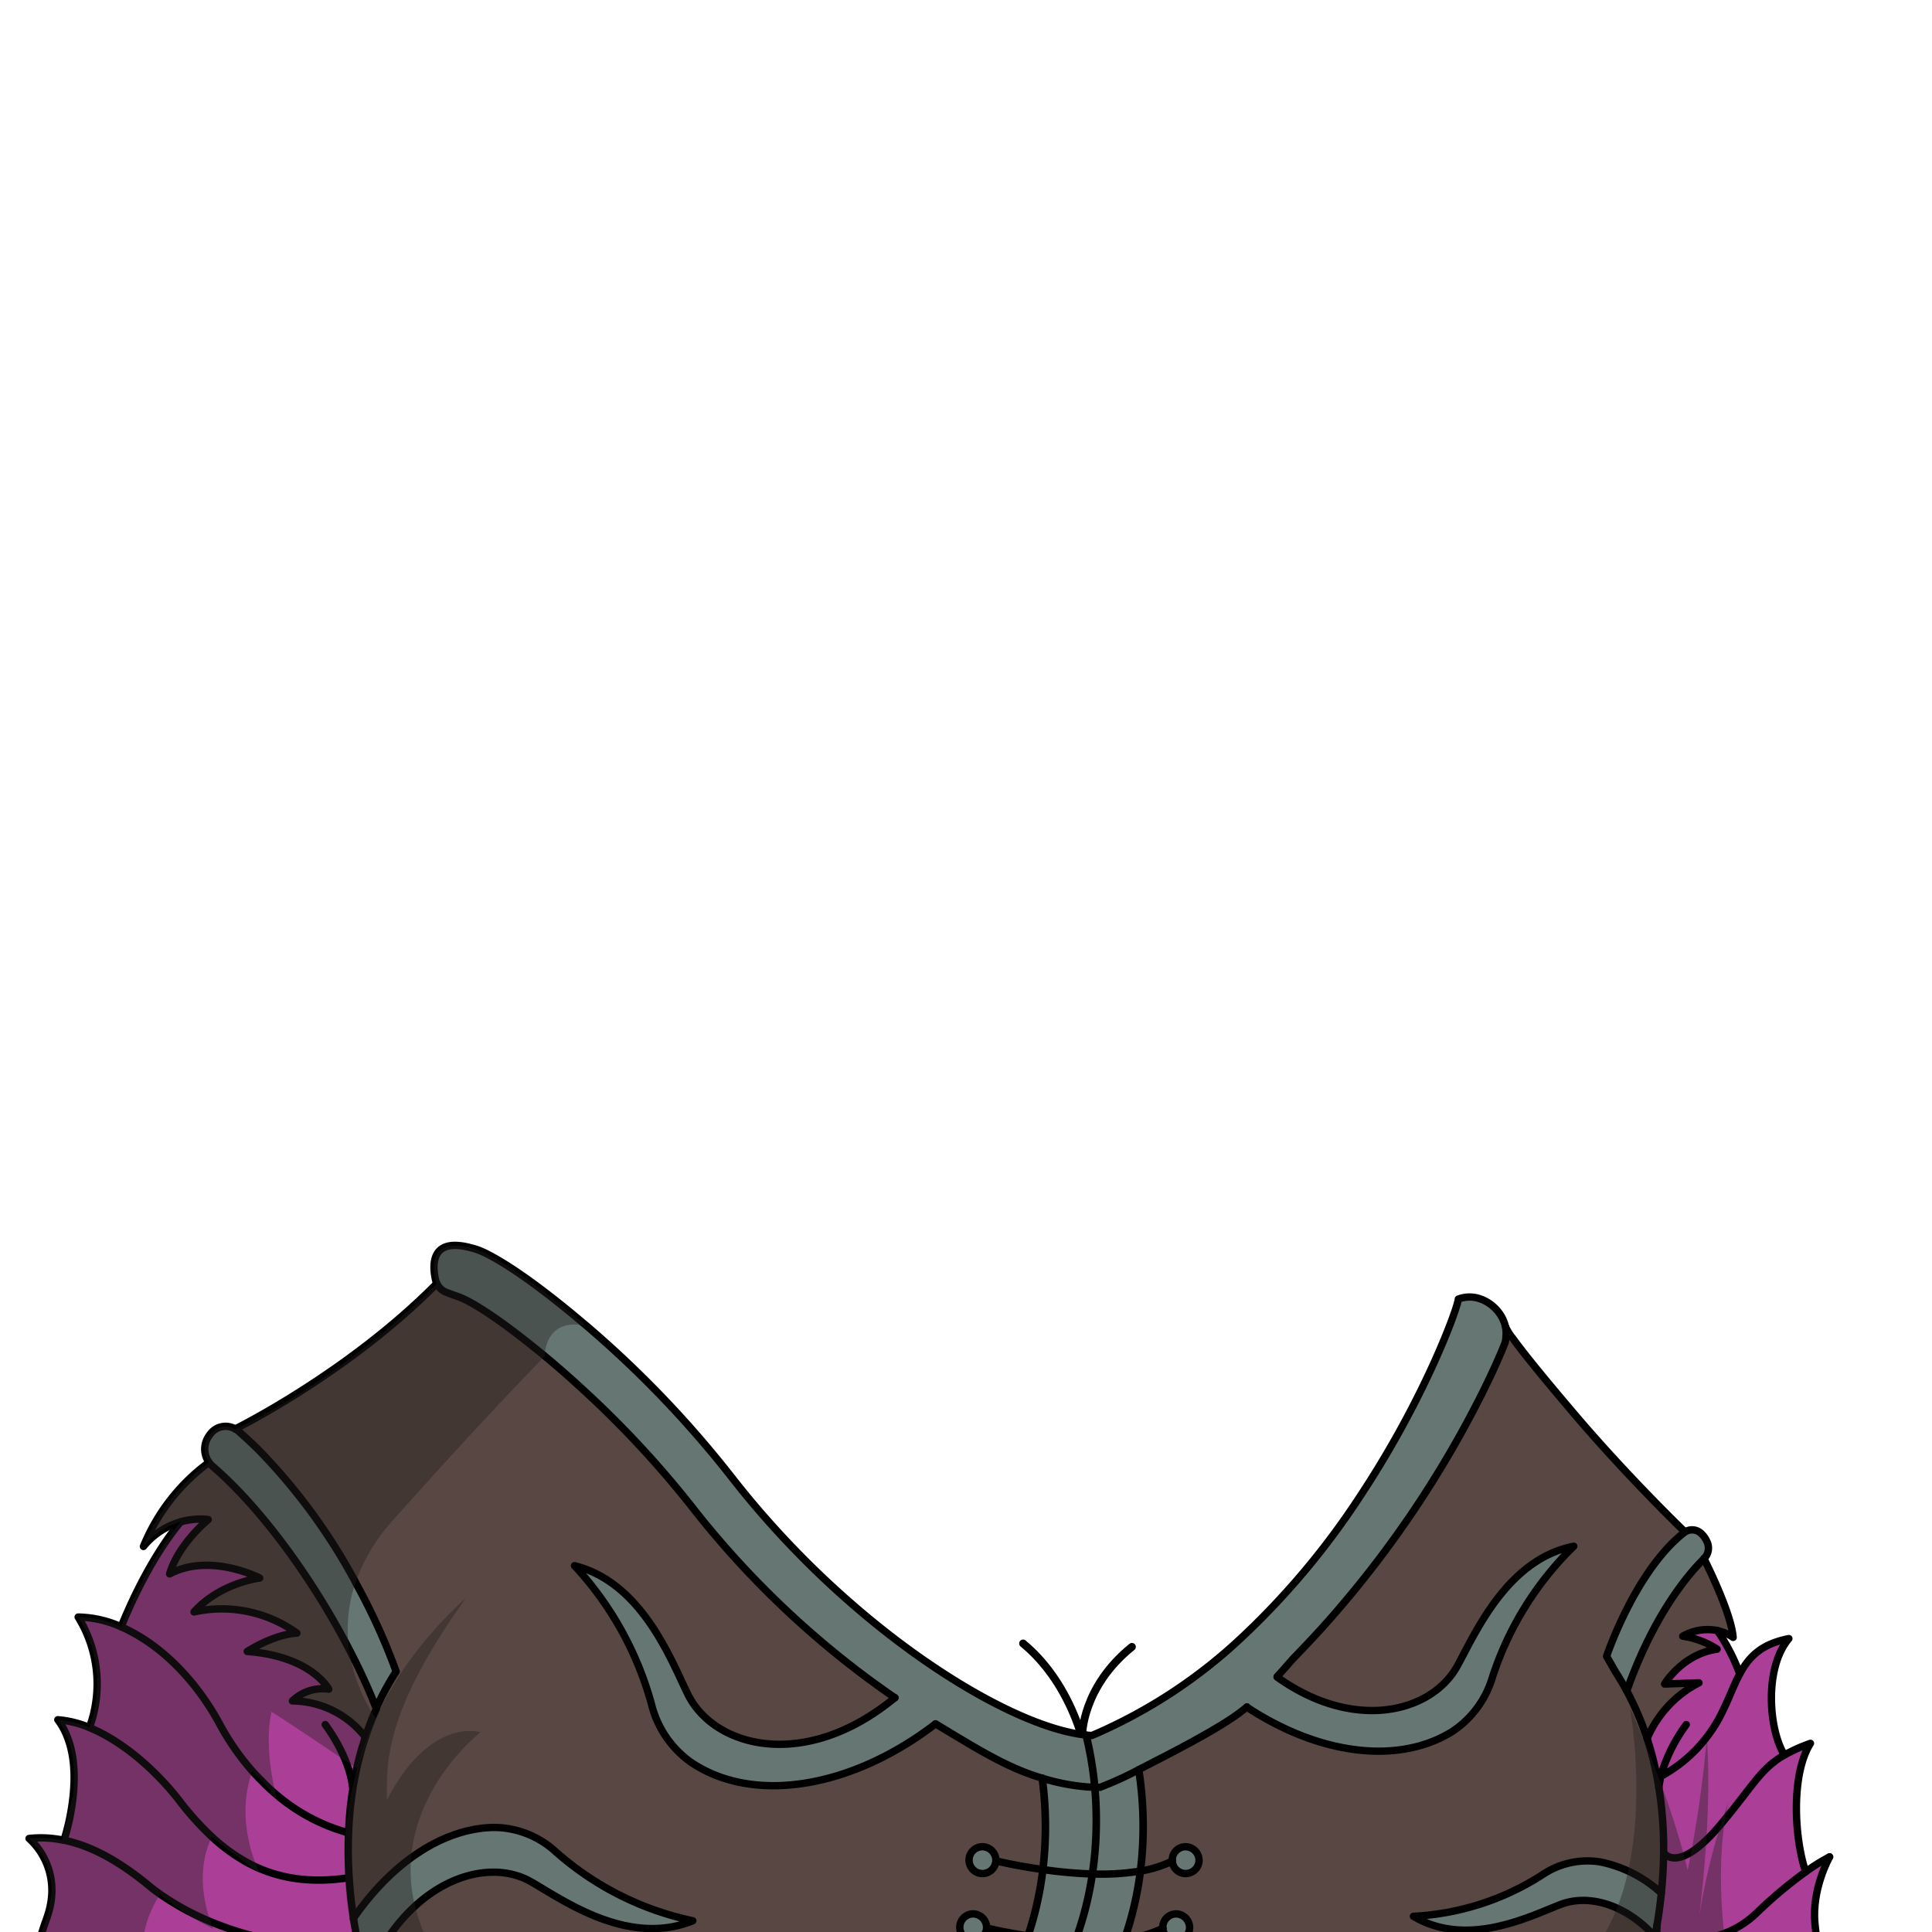 <svg xmlns="http://www.w3.org/2000/svg" viewBox="0 0 432 432">
  <defs>
    <style>.GUNDAN_TIGER_OUTFIT_TIGER_OUTFIT_34_cls-1{isolation:isolate;}.GUNDAN_TIGER_OUTFIT_TIGER_OUTFIT_34_cls-2,.GUNDAN_TIGER_OUTFIT_TIGER_OUTFIT_34_cls-6,.GUNDAN_TIGER_OUTFIT_TIGER_OUTFIT_34_cls-7,.GUNDAN_TIGER_OUTFIT_TIGER_OUTFIT_34_cls-8{fill:none;stroke:#000;stroke-linecap:round;stroke-linejoin:round;}.GUNDAN_TIGER_OUTFIT_TIGER_OUTFIT_34_cls-2{stroke-width:1.75px;}.GUNDAN_TIGER_OUTFIT_TIGER_OUTFIT_34_cls-3{fill:#667773;}.GUNDAN_TIGER_OUTFIT_TIGER_OUTFIT_34_cls-4{fill:#584742;}.GUNDAN_TIGER_OUTFIT_TIGER_OUTFIT_34_cls-5{fill:#ab3f97;}.GUNDAN_TIGER_OUTFIT_TIGER_OUTFIT_34_cls-6{stroke-width:1.65px;}.GUNDAN_TIGER_OUTFIT_TIGER_OUTFIT_34_cls-7{stroke-width:1.69px;}.GUNDAN_TIGER_OUTFIT_TIGER_OUTFIT_34_cls-8{stroke-width:1.64px;}.GUNDAN_TIGER_OUTFIT_TIGER_OUTFIT_34_cls-9{fill:#231f20;opacity:0.4;mix-blend-mode:multiply;}</style>
  </defs>
  <g class="GUNDAN_TIGER_OUTFIT_TIGER_OUTFIT_34_cls-1">
    <g id="outfit">
      <path class="GUNDAN_TIGER_OUTFIT_TIGER_OUTFIT_34_cls-2" d="M242,387.85s0-10.65,11.1-19.61" />
      <path class="GUNDAN_TIGER_OUTFIT_TIGER_OUTFIT_34_cls-2" d="M231.89,439.83l.07-.07c7.53-8.06,12.37-20.58,12.37-34.63,0-16-6.23-29.93-15.57-37.65" />
      <path class="GUNDAN_TIGER_OUTFIT_TIGER_OUTFIT_34_cls-3" d="M263.05,428a3.17,3.17,0,1,1-3,3.15A3.07,3.07,0,0,1,263.05,428Z" />
      <path class="GUNDAN_TIGER_OUTFIT_TIGER_OUTFIT_34_cls-3" d="M222.68,416.09a3,3,0,1,1-3-3.16A3.06,3.06,0,0,1,222.68,416.09Z" />
      <path class="GUNDAN_TIGER_OUTFIT_TIGER_OUTFIT_34_cls-3" d="M220.61,431.1a3,3,0,1,1-3-3.15A3.08,3.08,0,0,1,220.61,431.1Z" />
      <path class="GUNDAN_TIGER_OUTFIT_TIGER_OUTFIT_34_cls-3" d="M88.58,373.76a60.39,60.39,0,0,0-4.47,8.2c-.21-.53-.43-1.07-.64-1.62-1.52-3.72-3.34-7.64-5.42-11.6-7-13.49-16.81-27.66-26.7-37.36-1.28-1.27-2.57-2.45-3.85-3.55a4.66,4.66,0,0,1-.79-.88,5.07,5.07,0,0,1-.38-5.22,6.59,6.59,0,0,1,1.11-1.55,4.24,4.24,0,0,1,5.18-.65,3.8,3.8,0,0,1,.78.55c1.48,1.31,2.92,2.65,4.3,4a130.89,130.89,0,0,1,21.8,29.72A138.61,138.61,0,0,1,88.58,373.76Z" />
      <path class="GUNDAN_TIGER_OUTFIT_TIGER_OUTFIT_34_cls-3" d="M118.74,420.72c-10.43-5.94-28,.36-36.74,21.49a86,86,0,0,1-2.3-9.32c-.23-1.16-.46-2.41-.66-3.73v0c0-.05,0-.11,0-.16,8.63-12.52,20.07-20.18,31.4-20.38a20.59,20.59,0,0,1,13.9,5.47,67.15,67.15,0,0,0,30.62,15.4C140.37,435.35,125.75,424.71,118.74,420.72Z" />
      <path class="GUNDAN_TIGER_OUTFIT_TIGER_OUTFIT_34_cls-3" d="M265.13,412.93a3.17,3.17,0,1,1-3,3.16A3.07,3.07,0,0,1,265.13,412.93Z" />
      <path class="GUNDAN_TIGER_OUTFIT_TIGER_OUTFIT_34_cls-4" d="M387.56,366.12A10.28,10.28,0,0,0,384,364.6a11.18,11.18,0,0,0-7.73,1.26,18.75,18.75,0,0,1,7.68,2.9c-7.78,1.09-11.74,7.79-11.74,7.79l7.68-.27a24.89,24.89,0,0,0-11.58,12.45,65.32,65.32,0,0,0-4.55-10.65c6.12-17.38,14.08-26.45,17.29-29.6C381,348.48,387.16,360.54,387.56,366.12Z" />
      <path class="GUNDAN_TIGER_OUTFIT_TIGER_OUTFIT_34_cls-3" d="M381,348.48c-3.21,3.15-11.17,12.22-17.29,29.6-.72-1.33-1.49-2.65-2.33-3.95a2.85,2.85,0,0,0-.23-.37l-1.94-3.42s6.36-19,17.26-27.59a2.92,2.92,0,0,1,3.65-.06,5.32,5.32,0,0,1,1.52,2A3.34,3.34,0,0,1,381,348.48Z" />
      <path class="GUNDAN_TIGER_OUTFIT_TIGER_OUTFIT_34_cls-3" d="M371.48,423.32c-.36,3.63-.89,6.9-1.44,9.71-6.48-7.21-14.76-9.59-21.09-7.18-6.65,2.55-20.82,9.87-32.9,2.65a58.74,58.74,0,0,0,28.81-9.27,18,18,0,0,1,12.89-2.9A28.5,28.5,0,0,1,371.48,423.32Z" />
      <path class="GUNDAN_TIGER_OUTFIT_TIGER_OUTFIT_34_cls-5" d="M78.05,368.74c-7-13.49-16.81-27.66-26.7-37.36-1.28-1.27-2.57-2.45-3.85-3.55a4.66,4.66,0,0,1-.79-.88A43.86,43.86,0,0,0,32.06,345.8a16.71,16.71,0,0,1,8.32-5.5c-7.91,9.42-13.28,23.45-13.28,23.45a24.38,24.38,0,0,0-9.62-2.18A28.46,28.46,0,0,1,20,386.27a23.24,23.24,0,0,0-7.07-1.74c3.55,4.73,4,11.27,3.45,16.72a50,50,0,0,1-2.07,10.21l-.42-.07a24.9,24.9,0,0,0-7.44-.33,15.67,15.67,0,0,1,5.09,12.19,17.88,17.88,0,0,1-.68,4.2c-.17.58-.36,1.18-.58,1.79-3.22,8.78-2.7,13.59-2.7,13.59h74.6c-.05-.17-.11-.37-.19-.61l0-.13a87.76,87.76,0,0,1-2.26-9.2c-.23-1.16-.45-2.41-.65-3.72v0a.8.8,0,0,1,0-.15c-.44-2.76-.79-5.81-1-9.07a93.23,93.23,0,0,1-.14-10.1,82.14,82.14,0,0,1,1-10.13c0-.33.11-.66.17-1,.19-1.11.42-2.23.67-3.35q.61-2.83,1.51-5.69c.13-.43.28-.88.44-1.31.53-1.65,1.15-3.31,1.85-4.94.2-.47.42-1,.63-1.43-.21-.53-.43-1.07-.64-1.62C82,376.62,80.13,372.7,78.05,368.74Z" />
      <path class="GUNDAN_TIGER_OUTFIT_TIGER_OUTFIT_34_cls-5" d="M409.09,415.21a41.55,41.55,0,0,0-5.35,3.34c-2.66-8-3.2-22,1.07-28.73a35.93,35.93,0,0,0-5.88,2.64c-3.48-5.63-4.54-19.44,1-26-6.14,1.21-8.86,4-10.95,7.84a42.46,42.46,0,0,0-5-9.68,11.18,11.18,0,0,0-7.73,1.26,18.75,18.75,0,0,1,7.68,2.9c-7.78,1.09-11.74,7.79-11.74,7.79l7.68-.27a24.89,24.89,0,0,0-11.58,12.45h0a71.44,71.44,0,0,1,2.62,10.94A85.15,85.15,0,0,1,372,414.25c0,3.19-.22,6.24-.51,9.07-.36,3.63-.89,6.9-1.44,9.71.14.15.27.31.39.46-.05,3,0,7.31.77,9.34l36.32.1s-.92-5-1.72-12.85C405,422.46,408.88,415.59,409.09,415.21Z" />
      <path class="GUNDAN_TIGER_OUTFIT_TIGER_OUTFIT_34_cls-3" d="M351.9,345.69a71.89,71.89,0,0,0-18.22,29.39,22.05,22.05,0,0,1-9,12.08c-12,7.43-29.65,5.21-45.89-5.49-4.8,4.31-18.45,11-24.22,14.07a82.68,82.68,0,0,1,1,12.65,81,81,0,0,1-.62,9.95,74.79,74.79,0,0,1-3.51,15.23,63,63,0,0,1-3.67,8.52c-.12.24-.25.5-.38.74H225.58l.39-.74a62.07,62.07,0,0,0,3.89-9.22A74.93,74.93,0,0,0,233.19,418a82.14,82.14,0,0,0,.56-9.64,80.87,80.87,0,0,0-.72-10.78h0c-7.75-2.26-14.34-6.42-23.85-12.14h0C190,400.18,168,403.4,154.29,393.9a22.57,22.57,0,0,1-8.62-12.81,74.29,74.29,0,0,0-17.21-31c15.16,3.8,21.65,21.32,25.35,28.79,5.95,12,26.38,17.21,46.3.73a204.42,204.42,0,0,1-44.66-41.77,221.94,221.94,0,0,0-25.17-27.22q-3.63-3.33-7-6.19l-1.46-1.22c-15.15-12.49-19.53-13.32-19.72-13.42l-1.93-.7-.37-.14a3.91,3.91,0,0,1-2.1-1.94,4.24,4.24,0,0,1-.35-1c-.74-3.5-.86-9.54,8.32-6.92,0,0,0,0,0,0,.34.07.68.19,1,.3,0,0,6.6,1.85,24.27,16.88l.18.14a235.07,235.07,0,0,1,32.62,34.06c26.38,33.79,61.21,55.36,78.62,57.41l.45.05c.46.06.9.08,1.31.11.59-.24,1.17-.48,1.75-.75,54.19-23.46,80.17-93.76,80.21-96.88a7.13,7.13,0,0,1,4.88-.06l.38.14a9,9,0,0,1,4.61,4.21c.11.23.22.47.31.7l.14.38a6.66,6.66,0,0,1,.37,2.38,4,4,0,0,1-.05.69.34.34,0,0,1,0,.1h0c0,.1,0,.2-.05.3,0,.29-.1.59-.14.88v0c-.4,1-12.78,32.93-41.43,64.39l-.37.39-2.64,2.84-.22.23c-2.2,2.36-4.33,4.65-6.34,6.87,17.19,12.28,34.48,8,40.28-2.42C329.77,365.41,336.9,348.62,351.9,345.69Z" />
      <path class="GUNDAN_TIGER_OUTFIT_TIGER_OUTFIT_34_cls-4" d="M336.77,298.91h0a3.57,3.57,0,0,0,0-.69A4,4,0,0,1,336.77,298.91ZM263.06,434.27c-3.88.06-3.89-6.37,0-6.31S266.91,434.33,263.06,434.27Zm2.08-15c-3.87.06-3.88-6.39,0-6.33S269,419.32,265.14,419.26ZM376.5,342.75l-.25-.68h0c-.44.7-35.94-38.43-38-42.81a13.22,13.22,0,0,0-1.5-.35v.1h0v0h0a1.85,1.85,0,0,0,0,.23v0c-.06.37-.13.73-.22,1.09h0a29.22,29.22,0,0,1-4.67,10.36,236.94,236.94,0,0,1-36.69,53.84l-.37.39c-.86.95-1.75,1.9-2.64,2.84l-.22.23c-.94,1-1.9,2-2.87,3q-1.74,2-3.47,3.91c46.65,26.63,35.47-21.53,66.35-29.26-18,16-13.57,30.82-27.21,41.46-12,7.44-29.65,5.23-45.88-5.47-4.81,4.3-18.46,11-24.23,14.06,2.48,15.74.34,33.1-7.2,47.09H367.56A84.81,84.81,0,0,0,370,433c-16.24-20.31-31.95,7.08-54-4.53,25.27-.22,35.67-23.47,55.44-5.17a91.91,91.91,0,0,0,.27-16.37,79.38,79.38,0,0,0-1.61-11.37s0,0,0,0c-1.75-9-6.05-17.36-10.9-25.22C358.6,370.36,368.66,347.5,376.5,342.75Z" />
      <path class="GUNDAN_TIGER_OUTFIT_TIGER_OUTFIT_34_cls-4" d="M233,397.61h0c-7.75-2.26-14.34-6.42-23.85-12.14h0C190,400.18,168,403.4,154.29,393.9a22.68,22.68,0,0,1-8.62-12.8,74.2,74.2,0,0,0-17.2-31c15.16,3.8,21.65,21.32,25.35,28.79,5.94,12,26.37,17.21,46.29.73a204.37,204.37,0,0,1-44.65-41.77,223.52,223.52,0,0,0-25.17-27.22q-3.63-3.33-7-6.19l-1.47-1.22c-15.15-12.49-19.52-13.32-19.71-13.42l-1.93-.7-.37-.14a3.87,3.87,0,0,1-2.1-1.94,269.18,269.18,0,0,1-45.05,32.5,3.8,3.8,0,0,1,.78.55c1.48,1.31,2.92,2.65,4.3,4a130.89,130.89,0,0,1,21.8,29.72,138.61,138.61,0,0,1,9.08,19.92,60.39,60.39,0,0,0-4.47,8.2c-.21.47-.43,1-.63,1.43-.56,1.31-1,2.63-1.51,3.95.46-1.33,1-2.65,1.51-3.95l.63-1.43-.64-1.62c-1.52-3.72-3.34-7.64-5.42-11.61-7-13.48-16.8-27.65-26.7-37.35-1.28-1.27-2.57-2.45-3.85-3.55a4.29,4.29,0,0,1-.78-.88A43.78,43.78,0,0,0,32.07,345.8a16.69,16.69,0,0,1,8.31-5.5,16.27,16.27,0,0,1,4.33-.62,11.43,11.43,0,0,1,1.84.11s-6.65,5.37-8.63,12.15c9.13-4.82,20.13.92,20.13.92s-8.81,1.05-14.68,7.58a28.72,28.72,0,0,1,23,4.74s-4.47,0-11.1,4.1c14.39,1.06,18.23,8.43,18.23,8.43a9.71,9.71,0,0,0-8.12,2.63,20.79,20.79,0,0,1,15.38,7c.56.62.85,1,.85,1h0c-.15.43-.3.88-.43,1.31q-.9,2.85-1.51,5.69c-.25,1.12-.48,2.24-.67,3.35-.06.34-.12.67-.17,1a82.14,82.14,0,0,0-1,10.13,93.23,93.23,0,0,0,.14,10.1c.23,3.26.58,6.31,1,9.07A55.9,55.9,0,0,1,92,415.38c5.85-4.26,12.17-6.67,18.48-6.79a11.61,11.61,0,0,1,1.67.07,15.56,15.56,0,0,1,3.32.55,19.59,19.59,0,0,1,3.74,1.39,22.68,22.68,0,0,1,5.16,3.47,67.31,67.31,0,0,0,30.62,15.39c-11.6,4.7-23.22-1.08-31-5.65-2-1.17-3.75-2.27-5.18-3.09-7-4-17.3-2.44-25.92,5.46a44.56,44.56,0,0,0-10.77,15.91l-.06.13c.08.24.14.44.2.61H225.58l.4-.74a63.12,63.12,0,0,0,3.88-9.22A74.24,74.24,0,0,0,233.19,418a82.69,82.69,0,0,0-.15-20.42Zm-15.41,36.66a3.16,3.16,0,1,1,3-3.16A3.08,3.08,0,0,1,217.63,434.27Zm2.09-15a3.17,3.17,0,1,1,3-3.17A3.08,3.08,0,0,1,219.72,419.26Z" />
      <path class="GUNDAN_TIGER_OUTFIT_TIGER_OUTFIT_34_cls-6" d="M82.19,442.83c-.06-.17-.12-.37-.2-.61l0-.13a87.76,87.76,0,0,1-2.26-9.2c-.23-1.16-.45-2.41-.65-3.72v0a.8.8,0,0,1,0-.15c-.44-2.76-.79-5.81-1-9.07a93.23,93.23,0,0,1-.14-10.1,82.14,82.14,0,0,1,1-10.13c0-.33.11-.66.17-1,.19-1.11.42-2.23.67-3.35q.61-2.83,1.51-5.69c.13-.43.28-.88.44-1.31.53-1.65,1.15-3.31,1.85-4.94.2-.47.42-1,.63-1.43" />
      <path class="GUNDAN_TIGER_OUTFIT_TIGER_OUTFIT_34_cls-6" d="M79.5,353.84a138.61,138.61,0,0,1,9.08,19.92,60.39,60.39,0,0,0-4.47,8.2c-.21-.53-.43-1.07-.64-1.62-1.52-3.72-3.34-7.64-5.42-11.6-7-13.49-16.81-27.66-26.7-37.36-1.28-1.27-2.57-2.45-3.85-3.55a4.66,4.66,0,0,1-.79-.88,5.07,5.07,0,0,1-.38-5.22,6.59,6.59,0,0,1,1.11-1.55,4.24,4.24,0,0,1,5.18-.65,3.8,3.8,0,0,1,.78.55c1.48,1.31,2.92,2.65,4.3,4a130.89,130.89,0,0,1,21.8,29.72" />
      <path class="GUNDAN_TIGER_OUTFIT_TIGER_OUTFIT_34_cls-6" d="M72.72,385.62s5.36,6.94,6.13,14.06" />
      <path class="GUNDAN_TIGER_OUTFIT_TIGER_OUTFIT_34_cls-6" d="M368.29,388.73a65.32,65.32,0,0,0-4.55-10.65c-.72-1.33-1.49-2.65-2.33-3.95a2.85,2.85,0,0,0-.23-.37l-1.94-3.42s6.36-19,17.26-27.59a2.92,2.92,0,0,1,3.65-.06,5.32,5.32,0,0,1,1.52,2,3.34,3.34,0,0,1-.64,3.83c-3.21,3.15-11.17,12.22-17.29,29.6" />
      <path class="GUNDAN_TIGER_OUTFIT_TIGER_OUTFIT_34_cls-6" d="M367.57,442.84h0c.3-1,.94-3,1.64-6,.27-1.15.55-2.44.83-3.84.55-2.81,1.08-6.08,1.44-9.71.29-2.83.48-5.88.51-9.07a85.15,85.15,0,0,0-1.08-14.57,71.44,71.44,0,0,0-2.62-10.94" />
      <path class="GUNDAN_TIGER_OUTFIT_TIGER_OUTFIT_34_cls-6" d="M370.93,399.68a20.92,20.92,0,0,1,.44-2.49c.06-.26.12-.51.19-.75a36.36,36.36,0,0,1,5.49-10.82" />
      <path class="GUNDAN_TIGER_OUTFIT_TIGER_OUTFIT_34_cls-6" d="M79.7,432.89a3.93,3.93,0,0,1-.43.18l-.28.13c-7.51,3-20.47,1.25-31.9-3.51a58.72,58.72,0,0,1-11.29-6.15l0,0c-.88-.62-1.73-1.25-2.52-1.92-6.92-5.69-13.07-8.93-18.92-10.13l-.42-.07a24.9,24.9,0,0,0-7.44-.33,15.67,15.67,0,0,1,5.09,12.19,17.88,17.88,0,0,1-.68,4.2c-.17.58-.36,1.18-.58,1.8-3.22,8.77-2.7,13.58-2.7,13.58H371.2a4.62,4.62,0,0,1-.22-.74,40.88,40.88,0,0,1-.54-8.6c0-.3,0-.6,0-.86.05-1.36.09-2.28.09-2.28" />
      <path class="GUNDAN_TIGER_OUTFIT_TIGER_OUTFIT_34_cls-7" d="M225.58,442.83a61.86,61.86,0,0,0,4.29-10A73.3,73.3,0,0,0,233.19,418a80.14,80.14,0,0,0,.57-9.64,82.46,82.46,0,0,0-.72-10.78" />
      <path class="GUNDAN_TIGER_OUTFIT_TIGER_OUTFIT_34_cls-7" d="M247.39,442.83a61.68,61.68,0,0,0,4.06-9.26A74.29,74.29,0,0,0,255,418.34a81.45,81.45,0,0,0-.38-22.61" />
      <path class="GUNDAN_TIGER_OUTFIT_TIGER_OUTFIT_34_cls-6" d="M97.67,287c-19.89,20.11-45.05,32.5-45.05,32.5" />
      <path class="GUNDAN_TIGER_OUTFIT_TIGER_OUTFIT_34_cls-6" d="M336.71,296.81a11.07,11.07,0,0,0,1.56,2.45c1.86,2.59,6,7.85,15,18.37,10.72,12.49,22.52,24,23,24.43h0" />
      <path class="GUNDAN_TIGER_OUTFIT_TIGER_OUTFIT_34_cls-6" d="M381,348.48s6.13,12.06,6.53,17.64A10.28,10.28,0,0,0,384,364.6a11.18,11.18,0,0,0-7.73,1.26,18.75,18.75,0,0,1,7.68,2.9c-7.78,1.09-11.74,7.79-11.74,7.79l7.68-.27a24.89,24.89,0,0,0-11.58,12.45h0" />
      <path class="GUNDAN_TIGER_OUTFIT_TIGER_OUTFIT_34_cls-6" d="M81.62,388.33s-.29-.4-.85-1a20.79,20.79,0,0,0-15.38-7,9.71,9.71,0,0,1,8.12-2.63s-3.84-7.37-18.23-8.43c6.63-4.1,11.1-4.1,11.1-4.1a28.72,28.72,0,0,0-23-4.74c5.87-6.53,14.68-7.58,14.68-7.58s-11-5.74-20.13-.92c2-6.78,8.63-12.15,8.63-12.15a11.43,11.43,0,0,0-1.84-.11,16.27,16.27,0,0,0-4.33.62,16.69,16.69,0,0,0-8.31,5.5A43.78,43.78,0,0,1,46.72,327" />
      <path class="GUNDAN_TIGER_OUTFIT_TIGER_OUTFIT_34_cls-6" d="M222.68,416.09a3,3,0,1,1-3-3.16A3.06,3.06,0,0,1,222.68,416.09Z" />
      <path class="GUNDAN_TIGER_OUTFIT_TIGER_OUTFIT_34_cls-6" d="M268.11,416.09a3,3,0,1,1-3-3.16A3.07,3.07,0,0,1,268.11,416.09Z" />
      <path class="GUNDAN_TIGER_OUTFIT_TIGER_OUTFIT_34_cls-6" d="M222.68,416.09s4.41,1.1,10.51,1.94a97.58,97.58,0,0,0,11.17,1,55.18,55.18,0,0,0,10.6-.65,25.63,25.63,0,0,0,7.2-2.25" />
      <path class="GUNDAN_TIGER_OUTFIT_TIGER_OUTFIT_34_cls-6" d="M220.61,431.1a3,3,0,1,1-3-3.15A3.08,3.08,0,0,1,220.61,431.1Z" />
      <path class="GUNDAN_TIGER_OUTFIT_TIGER_OUTFIT_34_cls-6" d="M266,431.1a3,3,0,1,1-3-3.15A3.08,3.08,0,0,1,266,431.1Z" />
      <path class="GUNDAN_TIGER_OUTFIT_TIGER_OUTFIT_34_cls-6" d="M220.61,431.1s3.8.95,9.26,1.76A103.27,103.27,0,0,0,240.8,434h0a59.62,59.62,0,0,0,10.64-.38,27.65,27.65,0,0,0,8.62-2.47" />
      <path class="GUNDAN_TIGER_OUTFIT_TIGER_OUTFIT_34_cls-8" d="M200.11,379.63a204.42,204.42,0,0,1-44.66-41.77,221.94,221.94,0,0,0-25.17-27.22q-3.63-3.33-7-6.19l-1.46-1.22c-15.15-12.49-19.53-13.32-19.72-13.42l-1.93-.7-.37-.14a3.91,3.91,0,0,1-2.1-1.94,4.24,4.24,0,0,1-.35-1c-.74-3.5-.86-9.54,8.32-6.92,0,0,0,0,0,0,.34.07.68.19,1,.3,0,0,6.6,1.85,24.27,16.88l.18.14a235.07,235.07,0,0,1,32.62,34.06c26.38,33.79,61.21,55.36,78.62,57.41l.45.05c.46.06.9.08,1.31.11.59-.24,1.17-.48,1.75-.75a114.23,114.23,0,0,0,31.93-21.3,172.51,172.51,0,0,0,26.38-31.53c14.69-22.2,21.88-42.41,21.9-44a7.13,7.13,0,0,1,4.88-.06l.38.14a9,9,0,0,1,4.61,4.21c.11.23.21.46.31.7l.14.38a7,7,0,0,1,.37,2.38,4,4,0,0,1-.05.69.34.34,0,0,1,0,.1h0v0h0a1.85,1.85,0,0,0,0,.23v0c0,.09,0,.19-.05.29l-.09.59v0a1.87,1.87,0,0,1-.07.18h0c-.36.91-1.87,4.67-4.67,10.36a236.94,236.94,0,0,1-36.69,53.84l-.37.39c-.86.95-1.75,1.9-2.64,2.84l-.22.23c-.94,1-1.9,2-2.87,3q-1.74,2-3.47,3.91" />
      <path class="GUNDAN_TIGER_OUTFIT_TIGER_OUTFIT_34_cls-8" d="M209.19,385.45c9.51,5.73,16.1,9.89,23.85,12.15h0a45.68,45.68,0,0,0,10.7,2l.85,0,1.41.05,2.1-.86a71.11,71.11,0,0,0,6.48-3.07c5.77-3,19.42-9.75,24.23-14.06" />
      <path class="GUNDAN_TIGER_OUTFIT_TIGER_OUTFIT_34_cls-8" d="M209.18,385.47C190,400.17,168,403.4,154.3,393.9a22.56,22.56,0,0,1-8.62-12.81,74.33,74.33,0,0,0-17.22-31c15.17,3.8,21.66,21.31,25.36,28.79,5.94,12,26.37,17.2,46.29.72" />
      <path class="GUNDAN_TIGER_OUTFIT_TIGER_OUTFIT_34_cls-8" d="M79,429c8.63-12.52,20.07-20.18,31.4-20.38a20.59,20.59,0,0,1,13.9,5.47,67.15,67.15,0,0,0,30.62,15.4c-14.57,5.89-29.19-4.75-36.2-8.74-10.43-5.94-28,.36-36.74,21.49" />
      <path class="GUNDAN_TIGER_OUTFIT_TIGER_OUTFIT_34_cls-8" d="M285.56,375c17.18,12.28,34.47,8,40.27-2.43,3.94-7.11,11.07-23.9,26.07-26.83a72,72,0,0,0-18.22,29.38,22,22,0,0,1-9,12.08c-12,7.44-29.64,5.22-45.88-5.48" />
      <path class="GUNDAN_TIGER_OUTFIT_TIGER_OUTFIT_34_cls-8" d="M371.48,423.32a28.5,28.5,0,0,0-13.73-7,18,18,0,0,0-12.89,2.9,58.74,58.74,0,0,1-28.81,9.27c12.08,7.22,26.25-.1,32.9-2.65,6.33-2.41,14.61,0,21.09,7.18.14.15.27.31.39.46" />
      <path class="GUNDAN_TIGER_OUTFIT_TIGER_OUTFIT_34_cls-6" d="M78,419.91c-.2,0-.41.06-.61.07a.51.51,0,0,1-.21,0c-7.78,1.06-14.16.05-19.62-2.38a30.76,30.76,0,0,1-3.85-2.05,39.12,39.12,0,0,1-6.34-4.84,65.11,65.11,0,0,1-7.21-8c-4.73-6.15-11.87-12.75-19.35-16.07l-.81-.36a23.24,23.24,0,0,0-7.07-1.74c3.56,4.73,4,11.27,3.45,16.72a50,50,0,0,1-2.07,10.21" />
      <path class="GUNDAN_TIGER_OUTFIT_TIGER_OUTFIT_34_cls-6" d="M77.86,409.81l-.54-.14-.21-.07a41.82,41.82,0,0,1-15.45-8.43c-.75-.64-1.49-1.29-2.2-2a.08.08,0,0,1-.05-.05c-1-1-2-2-3-3.11A56.86,56.86,0,0,1,49,385.29C44.17,376.4,37.12,369,29.6,365c-.82-.46-1.66-.87-2.5-1.24a24.38,24.38,0,0,0-9.62-2.18A28.46,28.46,0,0,1,20,386.27" />
      <path class="GUNDAN_TIGER_OUTFIT_TIGER_OUTFIT_34_cls-6" d="M40.37,340.3c-7.9,9.42-13.27,23.45-13.27,23.45" />
      <path class="GUNDAN_TIGER_OUTFIT_TIGER_OUTFIT_34_cls-6" d="M409.11,415.2h0c-.21.38-4,7.25-3.29,14.87.8,7.87,1.72,12.85,1.72,12.85l-36.32-.1" />
      <path class="GUNDAN_TIGER_OUTFIT_TIGER_OUTFIT_34_cls-6" d="M370.44,432.62s12.62,4.49,22.4-4.92a98.29,98.29,0,0,1,10.9-9.15,41.55,41.55,0,0,1,5.35-3.34" />
      <path class="GUNDAN_TIGER_OUTFIT_TIGER_OUTFIT_34_cls-6" d="M372,414.25s3.07,5.16,12.59-6.11c7.4-8.76,8.93-12.55,14.35-15.68a35.93,35.93,0,0,1,5.88-2.64c-4.27,6.74-3.73,20.71-1.07,28.73" />
      <path class="GUNDAN_TIGER_OUTFIT_TIGER_OUTFIT_34_cls-6" d="M371.37,397.19a32.46,32.46,0,0,0,13-12.95c2-3.75,3.13-7.14,4.67-10,2.09-3.84,4.81-6.63,10.95-7.84-5.56,6.58-4.5,20.39-1,26" />
      <path class="GUNDAN_TIGER_OUTFIT_TIGER_OUTFIT_34_cls-6" d="M384,364.6a42.46,42.46,0,0,1,5,9.68h0" />
      <path class="GUNDAN_TIGER_OUTFIT_TIGER_OUTFIT_34_cls-7" d="M242.86,388a80.22,80.22,0,0,1,2.27,19.07c0,13.25-3.14,25.43-8.41,35" />
      <path class="GUNDAN_TIGER_OUTFIT_TIGER_OUTFIT_34_cls-9" d="M387,442.09H350c22.26-15.44,14.73-58.9,14.43-60.19,9.86,21.73,12.93,36.32,12.93,36.32a263.83,263.83,0,0,0,4.29-29.62c1.1,14.17-.76,32.21-1.71,40.1a136,136,0,0,1,6.55-25.78C382.43,420.62,387,442.09,387,442.09Z" />
      <path class="GUNDAN_TIGER_OUTFIT_TIGER_OUTFIT_34_cls-9" d="M107.42,387.34S77.08,410.9,101,442.83c-19.25,0-19.4-.74-19.4-.74S62,395.7,104.2,357.29c-18.68,26-17.7,37.47-17.7,45.18C96.32,383.65,107.42,387.34,107.42,387.34Z" />
      <path class="GUNDAN_TIGER_OUTFIT_TIGER_OUTFIT_34_cls-9" d="M131.17,296.47l-.19,0c-9.26-2-9.2,6.8-9.2,6.8s-13.41,13.62-33.84,36.58a40.76,40.76,0,0,0-8.44,14,32.4,32.4,0,0,0-1.45,14.9,36.49,36.49,0,0,0,4.65,13.39c.29.51.56.93.78,1.26s.43.63.52.77a1.08,1.08,0,0,1,.11.14l-4.27,11.14a1,1,0,0,1-.16-.11l-.88-.59-1.54-1-.27-.19c-4.25-2.87-12.18-8.22-16.28-10.81-1.48,6.76.08,14.87.95,18.47.2.82.36,1.39.44,1.69a15.48,15.48,0,0,0-2.64-3.67.08.08,0,0,1-.05-.05c-.77-.85-1.74-1.88-3-3.11-3.38,9.4-.21,18.47,1.14,21.6.28.66.49,1.05.52,1.14-.19-.12-2-1.41-4.37-3.19-1.91-1.41-4.2-3.15-6.34-4.86v0c-3.63,7.5-1.47,15.6-.28,18.95.34.92.6,1.48.63,1.58a60.49,60.49,0,0,1-11.92-7.73l0,0a25.52,25.52,0,0,0-3.69,18.58l-.21.74H7.58s-.52-4.81,2.7-13.58c.22-.62.41-1.22.58-1.8.2-1.33.43-2.73.68-4.2a15.67,15.67,0,0,0-5.09-12.19,24.9,24.9,0,0,1,7.44.33c.72-3.23,1.55-6.62,2.49-10.14.51-5.45.1-12-3.45-16.72A23.24,23.24,0,0,1,20,386.27a28.46,28.46,0,0,0-2.52-24.7,24.38,24.38,0,0,1,9.62,2.18s5.37-14,13.27-23.45a16.73,16.73,0,0,0-8.31,5.5A43.86,43.86,0,0,1,46.71,327a5.07,5.07,0,0,1-.38-5.22,6.59,6.59,0,0,1,1.11-1.55,4.24,4.24,0,0,1,5.18-.65s22.06-9.77,45.05-32.5a3.82,3.82,0,0,1-.35-1c-.75-3.5-.87-9.54,8.31-6.92,0,0,0,0,.05,0,.33.07.68.19,1,.3,0,0,6.6,1.85,24.27,16.88Z" />
    </g>
  </g>
</svg>